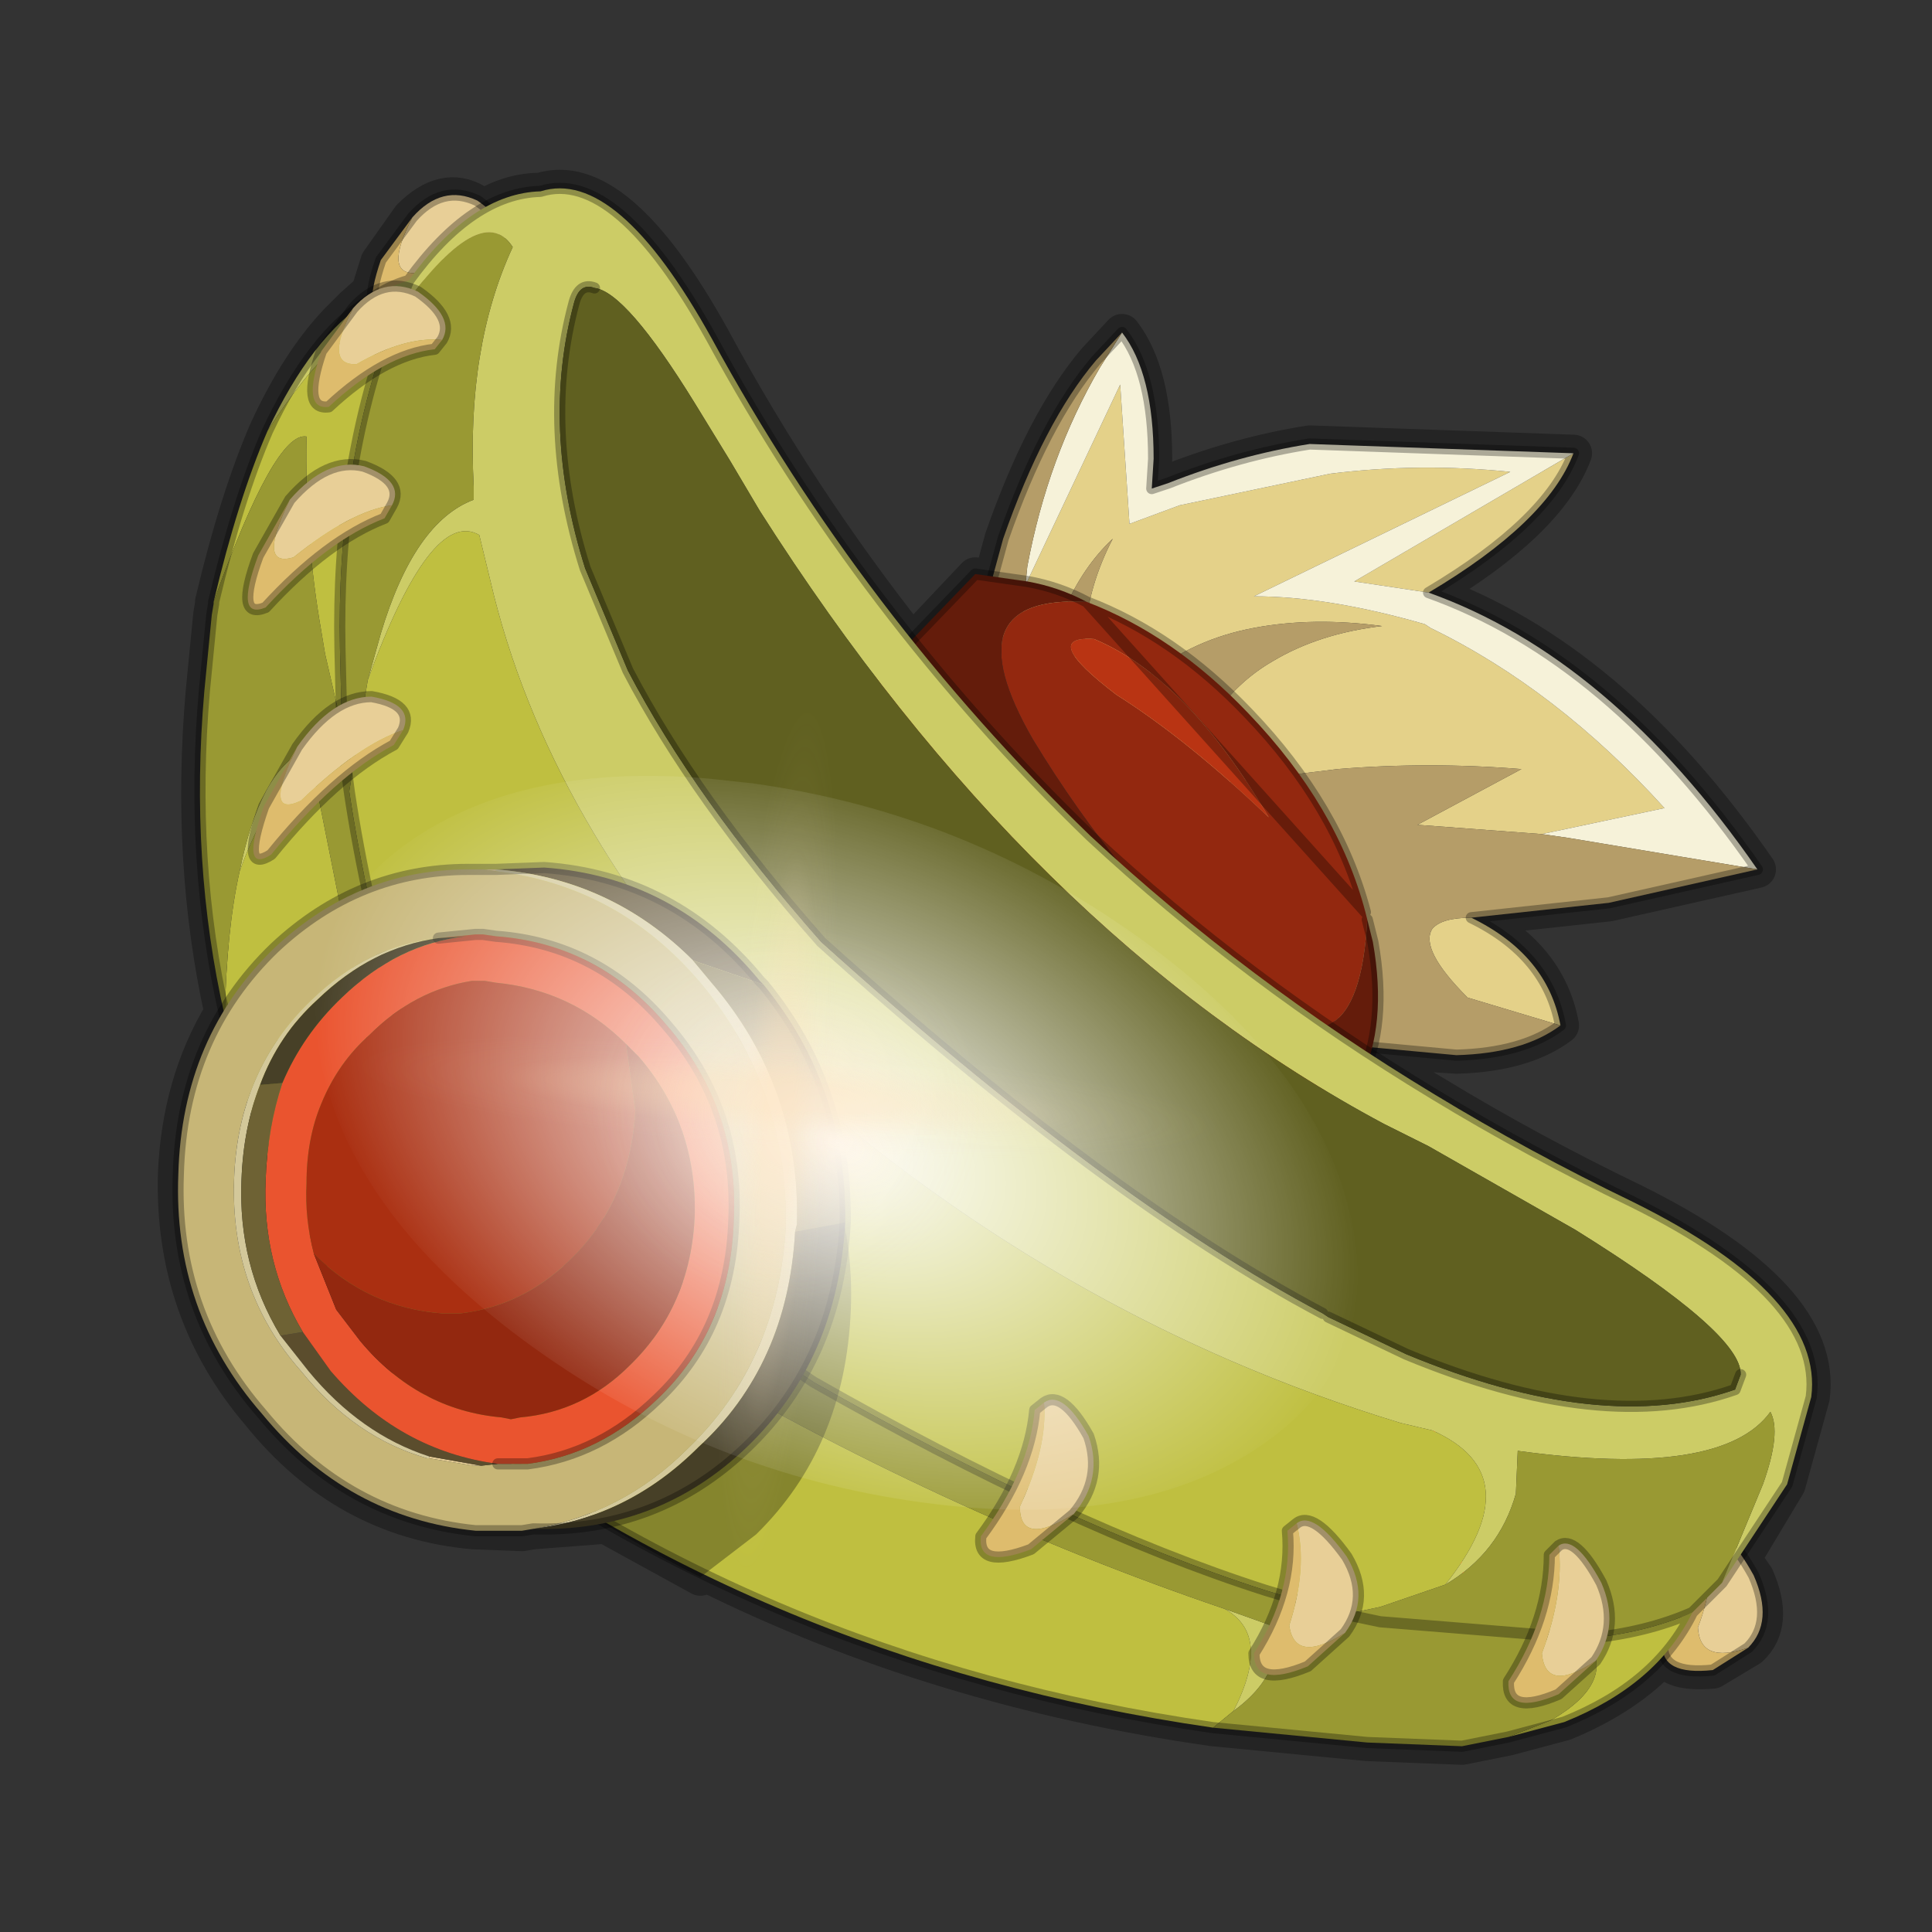 <?xml version="1.0" encoding="UTF-8" standalone="no"?>
<svg xmlns:xlink="http://www.w3.org/1999/xlink" height="520.0px" width="520.0px" xmlns="http://www.w3.org/2000/svg">
  <rect width="100%" height="100%" fill="#333333" stroke="none"/>
  <g transform="matrix(10.0, 0.0, 0.0, 10.0, 0.0, 0.0)">
    <use height="52.0" transform="matrix(1.0, 0.0, 0.0, 1.0, 0.0, 0.0)" width="52.0" xlink:href="#shape0"/>
    <use height="136.85" transform="matrix(-0.181, -0.082, -0.053, 0.118, 39.561, 28.767)" width="148.25" xlink:href="#sprite0"/>
    <use height="81.5" transform="matrix(-0.292, -0.022, -0.022, 0.292, 33.95, 19.7)" width="81.5" xlink:href="#sprite1"/>
  </g>
  <defs>
    <g id="shape0" transform="matrix(1.0, 0.0, 0.0, 1.0, 0.0, 0.0)">
      <path d="M52.0 0.0 L52.0 52.0 0.0 52.0 0.0 0.0 52.0 0.0" fill="#795fa9" fill-opacity="0.0" fill-rule="evenodd" stroke="none"/>
      <path d="M14.55 5.15 Q13.75 5.15 13.0 5.6 L12.8 5.45 Q11.95 4.95 11.05 5.85 L10.2 7.05 9.95 7.85 9.5 8.25 9.1 8.65 Q8.05 9.75 7.2 11.6 6.4 13.45 5.75 16.2 L5.75 16.25 5.7 16.55 5.5 18.6 Q5.1 23.15 6.0 27.25 4.85 29.15 4.75 31.6 4.65 35.3 7.0 38.05 9.3 40.9 12.75 41.2 L14.05 41.25 14.35 41.2 16.3 41.05 18.85 42.45 19.0 42.35 Q25.25 45.45 32.65 46.5 L36.8 46.9 39.35 47.0 40.6 46.75 42.1 46.35 Q43.8 45.65 44.8 44.55 44.95 45.05 46.1 44.95 L47.1 44.35 Q47.8 43.7 47.25 42.45 L46.9 41.95 48.1 39.95 48.75 37.6 Q49.1 34.9 43.95 32.35 41.15 31.0 38.6 29.45 L36.9 28.45 36.95 28.25 39.2 28.4 Q41.0 28.35 42.0 27.6 41.65 25.7 39.6 24.7 L43.3 24.3 47.3 23.4 Q43.35 17.7 38.45 15.95 41.65 14.05 42.35 12.2 L35.25 11.95 Q33.35 12.25 31.45 13.0 L31.0 13.15 31.05 12.35 Q31.05 10.05 30.2 8.95 L29.5 9.7 Q28.1 11.35 27.0 14.5 L26.7 15.6 26.25 15.5 24.55 17.3 Q21.5 13.45 19.15 9.1 16.6 4.5 14.55 5.15 Z" fill="none" stroke="#000000" stroke-linecap="round" stroke-linejoin="round" stroke-opacity="0.302" stroke-width="1.0"/>
      <path d="M42.35 12.2 L36.45 15.65 38.45 15.95 Q41.65 14.05 42.35 12.2 M41.5 22.45 L44.8 21.75 Q41.9 18.55 38.5 16.9 L38.35 16.8 Q35.75 16.05 33.75 16.05 L40.65 12.7 Q38.2 12.45 35.8 12.75 L31.75 13.6 30.4 14.1 30.15 10.35 27.6 15.75 27.4 17.9 30.7 21.6 32.75 21.1 36.0 20.7 Q38.45 20.5 40.95 20.7 L38.15 22.2 41.5 22.45 M42.0 27.6 Q41.65 25.7 39.6 24.7 38.8 24.7 38.55 25.0 38.2 25.55 39.5 26.85 L42.0 27.6 M29.95 14.5 Q29.3 15.75 29.2 17.05 L29.2 17.7 28.2 17.55 Q28.35 16.9 28.65 16.4 29.15 15.25 29.95 14.5 M30.95 18.15 Q32.15 17.2 33.75 16.9 35.35 16.6 37.2 16.85 35.5 17.05 34.25 17.8 33.3 18.35 32.65 19.3 L30.95 18.15" fill="#e4d189" fill-rule="evenodd" stroke="none"/>
      <path d="M42.35 12.2 L35.25 11.95 Q33.35 12.25 31.45 13.0 L31.0 13.15 31.05 12.35 Q31.05 10.05 30.2 8.95 L29.6 9.9 Q28.2 12.3 27.65 15.25 L27.6 15.75 30.15 10.35 30.4 14.1 31.75 13.6 35.8 12.75 Q38.2 12.45 40.65 12.7 L33.75 16.05 Q35.75 16.05 38.35 16.8 L38.5 16.9 Q41.9 18.55 44.8 21.75 L41.5 22.45 42.2 22.55 47.3 23.4 Q43.35 17.7 38.45 15.95 L36.45 15.65 42.35 12.2" fill="#f6f2d9" fill-rule="evenodd" stroke="none"/>
      <path d="M47.3 23.4 L42.2 22.55 41.5 22.45 38.15 22.2 40.95 20.7 Q38.45 20.5 36.0 20.7 L32.75 21.1 30.7 21.6 36.5 28.15 39.2 28.4 Q41.0 28.35 42.0 27.6 L39.5 26.85 Q38.2 25.55 38.55 25.0 38.8 24.7 39.6 24.7 L43.3 24.3 47.3 23.4 M27.6 15.75 L27.65 15.25 Q28.2 12.3 29.6 9.9 L30.2 8.95 29.5 9.7 Q28.1 11.35 27.0 14.5 L26.4 16.7 27.4 17.9 27.6 15.75 M29.95 14.5 Q29.15 15.25 28.65 16.4 28.35 16.9 28.2 17.55 L29.2 17.7 29.2 17.05 Q29.3 15.75 29.95 14.5 M30.95 18.15 L32.65 19.3 Q33.3 18.35 34.25 17.8 35.5 17.05 37.2 16.85 35.35 16.6 33.75 16.9 32.15 17.2 30.95 18.15" fill="#b59d68" fill-rule="evenodd" stroke="none"/>
      <path d="M30.2 8.95 Q31.05 10.05 31.05 12.35 L31.0 13.15 31.45 13.0 Q33.35 12.25 35.25 11.95 L42.35 12.2 Q41.65 14.05 38.45 15.95 43.35 17.7 47.3 23.4 M30.2 8.95 L29.5 9.7 Q28.1 11.35 27.0 14.5 L26.4 16.7 27.4 17.9 30.7 21.6 36.5 28.15 39.2 28.4 Q41.0 28.35 42.0 27.6 41.65 25.7 39.6 24.7 L43.3 24.3 47.3 23.4" fill="none" stroke="#000000" stroke-linecap="round" stroke-linejoin="round" stroke-opacity="0.302" stroke-width="0.3"/>
      <path d="M36.8 24.75 L36.75 24.55 Q36.0 21.7 33.6 19.2 31.6 17.1 29.25 16.2 25.55 16.0 27.8 19.9 30.1 23.7 33.3 26.6 36.55 29.45 36.8 24.75 M34.15 22.0 Q31.95 19.9 30.05 18.7 27.95 17.1 29.45 17.2 31.95 18.25 34.15 22.0" fill="#93280f" fill-rule="evenodd" stroke="none"/>
      <path d="M29.25 16.2 Q28.5 15.8 27.65 15.65 L26.25 15.45 20.85 21.05 21.0 22.05 Q21.45 25.4 24.2 28.25 26.95 31.1 30.35 31.75 33.2 30.1 36.6 29.1 37.35 27.6 36.95 25.35 L36.8 24.75 Q36.55 29.45 33.3 26.6 30.1 23.7 27.8 19.9 25.55 16.0 29.25 16.2" fill="#641c0b" fill-rule="evenodd" stroke="none"/>
      <path d="M34.15 22.0 Q31.95 18.25 29.45 17.2 27.95 17.1 30.05 18.7 31.95 19.9 34.15 22.0" fill="#b93413" fill-rule="evenodd" stroke="none"/>
      <path d="M29.25 16.2 Q28.5 15.8 27.65 15.65 L26.25 15.45 20.85 21.05 21.0 22.05 Q21.45 25.4 24.2 28.25 26.95 31.1 30.35 31.75 33.2 30.1 36.6 29.1 37.35 27.6 36.95 25.35 L36.8 24.75 M36.75 24.55 Q36.0 21.7 33.6 19.2 31.6 17.1 29.25 16.2 Z" fill="none" stroke="#000000" stroke-linecap="round" stroke-linejoin="round" stroke-opacity="0.302" stroke-width="0.3"/>
      <path d="M39.4 42.4 L38.6 38.5" fill="none" stroke="#ff0000" stroke-linecap="round" stroke-linejoin="round" stroke-width="0.05"/>
      <path d="M11.1 5.85 Q10.3 7.4 11.2 7.35 12.5 6.6 13.5 6.7 13.85 6.1 12.85 5.4 11.9 4.95 11.1 5.85" fill="#e8cf97" fill-rule="evenodd" stroke="none"/>
      <path d="M11.1 5.85 L10.25 7.0 Q9.7 8.6 10.45 8.5 11.95 7.1 13.3 6.95 L13.5 6.7 Q12.5 6.6 11.2 7.35 10.3 7.4 11.1 5.85" fill="#debc6d" fill-rule="evenodd" stroke="none"/>
      <path d="M13.5 6.7 L13.3 6.95 Q11.95 7.1 10.45 8.5 9.7 8.6 10.25 7.0 L11.1 5.85 M13.5 6.7 Q13.85 6.1 12.85 5.4 11.9 4.95 11.1 5.85" fill="none" stroke="#000000" stroke-linecap="round" stroke-linejoin="round" stroke-opacity="0.302" stroke-width="0.3"/>
      <path d="M46.0 41.3 Q46.45 41.05 47.2 42.4 47.75 43.65 47.05 44.35 45.75 44.8 45.7 43.8 46.2 42.5 46.0 41.3" fill="#e8cf97" fill-rule="evenodd" stroke="none"/>
      <path d="M46.0 41.3 Q46.2 42.5 45.7 43.8 45.75 44.8 47.05 44.35 L46.1 44.95 Q44.7 45.1 44.75 44.25 45.8 43.0 45.8 41.4 45.85 41.3 46.0 41.3" fill="#debc6d" fill-rule="evenodd" stroke="none"/>
      <path d="M47.05 44.35 Q47.75 43.65 47.2 42.4 46.45 41.05 46.0 41.3 M47.05 44.35 L46.1 44.95 Q44.7 45.1 44.75 44.25 45.8 43.0 45.8 41.4 45.85 41.3 46.0 41.3" fill="none" stroke="#000000" stroke-linecap="round" stroke-linejoin="round" stroke-opacity="0.302" stroke-width="0.3"/>
      <path d="M11.0 7.55 Q12.7 5.2 14.55 5.15 16.6 4.5 19.15 9.1 23.2 16.55 29.35 22.5 33.55 26.4 38.6 29.45 41.15 31.0 43.95 32.35 49.1 34.9 48.75 37.6 L48.1 39.95 46.35 42.6 47.45 39.95 Q47.95 38.55 47.65 38.0 46.35 39.8 40.85 39.05 L40.8 40.2 Q40.35 41.8 38.9 42.65 41.25 39.7 38.55 38.5 L37.7 38.3 Q28.3 35.45 20.7 28.5 14.95 22.55 13.3 16.05 L12.9 14.4 Q11.6 13.65 9.9 18.3 L10.25 17.05 Q11.15 14.05 12.75 13.45 L12.75 13.1 Q12.55 9.35 13.8 6.65 12.9 5.25 10.5 8.75 L11.0 7.55 10.5 8.75 Q9.2 8.5 7.2 11.6 8.4 9.05 9.9 8.1 10.45 7.7 11.0 7.55 M35.6 35.35 L35.75 35.45 37.85 36.45 Q43.15 38.65 46.7 37.4 L46.85 37.0 Q46.9 35.9 42.4 33.1 L38.45 30.85 37.25 30.25 Q27.7 25.15 20.45 13.75 L19.65 12.4 18.7 10.85 Q16.85 7.85 16.0 7.75 15.6 7.6 15.45 8.15 14.55 11.5 15.75 15.3 L16.9 18.05 Q18.7 21.5 22.1 25.35 29.75 32.25 35.6 35.35 M8.55 21.35 Q7.5 20.55 6.45 23.45 7.0 20.75 8.2 20.2 L8.25 20.25 8.55 21.35 M32.95 43.3 L34.35 43.8 34.3 44.6 Q34.1 45.4 33.2 46.05 34.25 44.0 32.95 43.3" fill="#cccc66" fill-rule="evenodd" stroke="none"/>
      <path d="M9.9 18.3 Q11.6 13.65 12.9 14.4 L13.3 16.05 Q14.95 22.55 20.7 28.5 28.3 35.45 37.7 38.3 L38.55 38.5 Q41.25 39.7 38.9 42.65 L37.15 43.25 36.2 43.45 34.05 42.8 Q28.75 41.1 21.9 37.2 14.95 32.55 10.8 27.6 9.85 24.3 9.4 21.3 L9.9 18.3 M45.55 43.4 Q44.6 45.35 42.1 46.35 L40.6 46.75 41.75 46.3 Q43.55 45.25 42.7 44.1 44.3 43.95 45.55 43.4 M32.65 46.5 Q20.15 44.7 10.75 37.2 7.2 32.7 6.05 27.35 6.1 25.0 6.45 23.45 7.5 20.55 8.55 21.35 L10.05 28.85 Q13.15 32.6 17.95 36.35 25.3 40.7 32.95 43.3 34.25 44.0 33.2 46.05 L32.65 46.5 M5.75 16.2 Q6.4 13.45 7.2 11.6 9.2 8.5 10.5 8.75 9.05 12.7 9.15 17.45 L9.2 19.55 8.75 17.6 8.65 17.0 Q8.2 14.45 8.25 11.75 7.4 11.6 5.75 16.2" fill="#bfbf40" fill-rule="evenodd" stroke="none"/>
      <path d="M35.75 35.45 L35.6 35.35 Q29.75 32.25 22.1 25.35 18.7 21.5 16.9 18.05 L15.75 15.3 Q14.55 11.5 15.45 8.15 15.6 7.6 16.0 7.75 16.85 7.85 18.7 10.85 L19.65 12.4 20.45 13.75 Q27.7 25.15 37.25 30.25 L38.45 30.85 42.4 33.1 Q46.9 35.9 46.85 37.0 L46.7 37.4 Q43.15 38.65 37.85 36.45 L35.75 35.45" fill="#606020" fill-rule="evenodd" stroke="none"/>
      <path d="M10.5 8.75 Q12.9 5.25 13.8 6.65 12.55 9.35 12.75 13.1 L12.75 13.45 Q11.15 14.05 10.25 17.05 L9.9 18.3 9.4 21.3 9.25 20.15 9.2 19.55 9.25 20.15 9.4 21.3 Q9.85 24.3 10.8 27.6 14.95 32.55 21.9 37.2 28.75 41.1 34.05 42.8 L36.2 43.45 37.15 43.65 42.7 44.1 37.15 43.65 36.2 43.45 37.15 43.25 38.9 42.65 Q40.35 41.8 40.8 40.2 L40.85 39.05 Q46.35 39.8 47.65 38.0 47.95 38.55 47.45 39.95 L46.35 42.6 45.55 43.4 Q44.3 43.95 42.7 44.1 43.55 45.25 41.75 46.3 L40.6 46.75 39.35 47.0 36.8 46.9 32.65 46.5 33.2 46.05 Q34.1 45.4 34.3 44.6 L34.35 43.8 32.95 43.3 Q25.3 40.7 17.95 36.35 13.15 32.6 10.05 28.85 L8.55 21.35 8.25 20.25 8.2 20.2 Q7.0 20.75 6.45 23.45 6.1 25.0 6.05 27.35 5.1 23.2 5.5 18.6 L5.7 16.55 5.75 16.25 5.75 16.2 Q7.4 11.6 8.25 11.75 8.2 14.45 8.65 17.0 L8.75 17.6 9.2 19.55 9.15 17.45 Q9.05 12.7 10.5 8.75" fill="#999933" fill-rule="evenodd" stroke="none"/>
      <path d="M46.35 42.6 L48.1 39.95 48.75 37.6 Q49.1 34.9 43.95 32.35 41.15 31.0 38.6 29.45 33.55 26.4 29.35 22.5 23.2 16.55 19.15 9.1 16.6 4.5 14.55 5.15 12.7 5.2 11.0 7.55 L10.5 8.75 Q9.05 12.7 9.15 17.45 L9.2 19.55 9.25 20.15 9.4 21.3 M46.35 42.6 L45.55 43.4 Q44.6 45.35 42.1 46.35 L40.6 46.75 39.35 47.0 36.8 46.9 32.65 46.5 Q20.15 44.7 10.75 37.2 7.2 32.7 6.05 27.35 5.1 23.2 5.5 18.6 L5.7 16.55 5.75 16.25 5.75 16.2 Q6.4 13.45 7.2 11.6 8.4 9.05 9.9 8.1 10.45 7.7 11.0 7.55 M35.6 35.35 Q29.75 32.25 22.1 25.35 18.7 21.5 16.9 18.05 L15.75 15.3 Q14.55 11.5 15.45 8.15 15.6 7.6 16.0 7.75 M46.85 37.0 L46.7 37.4 Q43.15 38.65 37.85 36.45 L35.75 35.45 M36.2 43.45 L34.05 42.8 Q28.75 41.1 21.9 37.2 14.95 32.55 10.8 27.6 9.85 24.3 9.4 21.3 M42.7 44.1 L37.15 43.65 36.2 43.45 M45.55 43.4 Q44.3 43.95 42.7 44.1" fill="none" stroke="#000000" stroke-linecap="round" stroke-linejoin="round" stroke-opacity="0.302" stroke-width="0.3"/>
      <path d="M8.0 20.1 Q7.05 22.05 8.1 21.55 9.65 20.05 10.85 19.65 11.15 18.95 10.0 18.75 8.95 18.75 8.0 20.1" fill="#e8cf97" fill-rule="evenodd" stroke="none"/>
      <path d="M8.0 20.1 L7.1 21.7 Q6.45 23.55 7.3 23.0 9.0 20.9 10.6 20.05 L10.85 19.65 Q9.65 20.05 8.1 21.55 7.05 22.05 8.0 20.1" fill="#debc6d" fill-rule="evenodd" stroke="none"/>
      <path d="M10.85 19.65 L10.6 20.05 Q9.0 20.9 7.3 23.0 6.45 23.55 7.1 21.7 L8.0 20.1 M10.85 19.65 Q11.15 18.95 10.0 18.75 8.95 18.75 8.0 20.1" fill="none" stroke="#000000" stroke-linecap="round" stroke-linejoin="round" stroke-opacity="0.302" stroke-width="0.3"/>
      <path d="M10.55 13.6 Q10.9 12.95 9.8 12.55 8.8 12.3 7.8 13.45 6.9 15.3 7.9 15.0 9.45 13.75 10.55 13.6" fill="#e8cf97" fill-rule="evenodd" stroke="none"/>
      <path d="M10.55 13.6 Q9.45 13.75 7.9 15.0 6.9 15.3 7.8 13.45 L6.95 14.95 Q6.3 16.7 7.15 16.35 8.8 14.55 10.35 13.95 L10.55 13.6" fill="#debc6d" fill-rule="evenodd" stroke="none"/>
      <path d="M7.8 13.45 Q8.8 12.3 9.8 12.55 10.9 12.95 10.55 13.6 M7.8 13.45 L6.95 14.95 Q6.3 16.7 7.15 16.35 8.8 14.55 10.35 13.95 L10.55 13.6" fill="none" stroke="#000000" stroke-linecap="round" stroke-linejoin="round" stroke-opacity="0.302" stroke-width="0.3"/>
      <path d="M9.5 8.3 Q8.7 9.85 9.6 9.8 10.9 9.05 11.9 9.15 12.25 8.55 11.25 7.85 10.3 7.4 9.5 8.3" fill="#e8cf97" fill-rule="evenodd" stroke="none"/>
      <path d="M9.5 8.3 L8.65 9.45 Q8.1 11.05 8.85 10.95 10.35 9.55 11.7 9.4 L11.9 9.15 Q10.9 9.05 9.6 9.8 8.7 9.85 9.5 8.3" fill="#debc6d" fill-rule="evenodd" stroke="none"/>
      <path d="M11.9 9.15 L11.7 9.4 Q10.35 9.55 8.85 10.95 8.1 11.05 8.65 9.45 L9.5 8.3 M11.9 9.15 Q12.25 8.55 11.25 7.85 10.3 7.4 9.5 8.3" fill="none" stroke="#000000" stroke-linecap="round" stroke-linejoin="round" stroke-opacity="0.302" stroke-width="0.3"/>
      <path d="M28.1 37.75 Q28.6 37.4 29.3 38.65 29.7 39.8 28.9 40.75 27.45 41.65 27.45 40.55 28.2 38.95 28.1 37.75" fill="#e8cf97" fill-rule="evenodd" stroke="none"/>
      <path d="M28.1 37.75 Q28.2 38.95 27.45 40.55 27.45 41.65 28.9 40.75 L27.75 41.7 Q26.3 42.25 26.4 41.35 27.7 39.6 27.85 37.95 L28.1 37.75" fill="#debc6d" fill-rule="evenodd" stroke="none"/>
      <path d="M28.9 40.75 Q29.7 39.8 29.3 38.65 28.6 37.4 28.1 37.75 M28.9 40.75 L27.75 41.7 Q26.3 42.25 26.4 41.35 27.7 39.6 27.85 37.95 L28.1 37.75" fill="none" stroke="#000000" stroke-linecap="round" stroke-linejoin="round" stroke-opacity="0.302" stroke-width="0.3"/>
      <path d="M36.2 43.95 Q34.85 44.8 34.7 43.75 35.2 42.2 34.9 41.0 35.35 40.65 36.25 41.9 36.9 43.0 36.2 43.95" fill="#e8cf97" fill-rule="evenodd" stroke="none"/>
      <path d="M36.2 43.95 L35.2 44.85 Q33.75 45.45 33.75 44.5 34.8 42.85 34.65 41.2 L34.9 41.0 Q35.2 42.2 34.7 43.75 34.85 44.8 36.2 43.95" fill="#debc6d" fill-rule="evenodd" stroke="none"/>
      <path d="M34.9 41.0 L34.65 41.2 Q34.8 42.85 33.75 44.5 33.75 45.45 35.2 44.85 L36.2 43.95 M34.9 41.0 Q35.35 40.65 36.25 41.9 36.9 43.0 36.2 43.95" fill="none" stroke="#000000" stroke-linecap="round" stroke-linejoin="round" stroke-opacity="0.302" stroke-width="0.3"/>
      <path d="M41.95 41.6 Q42.4 41.3 43.1 42.6 43.6 43.75 42.95 44.7 41.6 45.6 41.5 44.5 42.1 42.9 41.95 41.6" fill="#e8cf97" fill-rule="evenodd" stroke="none"/>
      <path d="M41.95 41.6 Q42.1 42.9 41.5 44.5 41.6 45.6 42.95 44.7 L41.95 45.6 Q40.55 46.2 40.6 45.25 41.7 43.55 41.7 41.85 L41.95 41.6" fill="#debc6d" fill-rule="evenodd" stroke="none"/>
      <path d="M42.95 44.7 Q43.6 43.75 43.1 42.6 42.4 41.3 41.95 41.6 M42.95 44.7 L41.95 45.6 Q40.55 46.2 40.6 45.25 41.7 43.55 41.7 41.85 L41.95 41.6" fill="none" stroke="#000000" stroke-linecap="round" stroke-linejoin="round" stroke-opacity="0.302" stroke-width="0.3"/>
      <path d="M20.7 28.7 Q18.25 25.95 14.8 25.7 L13.5 25.75 13.05 25.8 12.85 25.75 12.75 25.75 Q9.75 25.75 7.6 27.85 6.25 29.2 5.55 30.95 10.65 38.3 18.85 42.45 L20.35 41.3 Q22.75 38.95 22.9 35.25 23.05 31.65 20.7 28.9 L20.7 28.7" fill="#000000" fill-opacity="0.302" fill-rule="evenodd" stroke="none"/>
      <path d="M13.35 23.45 L13.35 23.4 12.9 23.4 12.65 23.4 12.9 23.4 13.0 23.4 13.35 23.45 M11.55 39.25 L12.75 39.45 12.95 39.45 13.4 39.4 12.95 39.45 11.55 39.2 11.55 39.25" fill="#e8cf97" fill-rule="evenodd" stroke="none"/>
      <path d="M13.35 23.45 L13.0 23.4 12.9 23.4 12.65 23.4 12.6 23.4 Q9.65 23.4 7.4 25.5 4.9 27.9 4.8 31.6 4.65 35.3 7.05 38.05 9.35 40.85 12.8 41.2 L14.05 41.2 14.35 41.15 Q16.75 40.75 18.5 39.0 20.95 36.65 21.15 33.0 21.2 29.25 18.85 26.45 16.65 23.85 13.35 23.45 M11.8 25.25 L12.8 25.15 13.0 25.15 13.35 25.2 Q16.1 25.4 17.95 27.6 19.9 29.85 19.75 32.85 19.65 35.8 17.7 37.65 16.15 39.15 14.2 39.4 L13.85 39.4 13.7 39.4 13.4 39.4 12.95 39.45 12.75 39.45 11.55 39.25 11.5 39.25 Q9.55 38.7 8.1 36.9 6.2 34.75 6.3 31.75 6.4 28.8 8.4 26.9 9.9 25.45 11.8 25.25" fill="#c7b677" fill-rule="evenodd" stroke="none"/>
      <path d="M13.35 23.4 Q16.45 23.65 18.65 25.85 L20.55 26.5 20.45 26.4 Q18.15 23.6 14.65 23.35 L13.35 23.4 M13.4 39.4 Q10.75 39.05 8.9 36.9 L8.15 35.85 7.55 35.95 8.3 36.9 Q9.7 38.6 11.55 39.2 L12.95 39.45 13.4 39.4" fill="#5b4d2d" fill-rule="evenodd" stroke="none"/>
      <path d="M13.35 23.4 L13.35 23.45 Q16.65 23.85 18.85 26.45 21.2 29.25 21.15 33.0 20.95 36.65 18.5 39.0 16.75 40.75 14.35 41.15 16.9 40.85 18.8 38.95 21.2 36.75 21.4 33.15 L21.45 32.95 Q21.55 29.25 19.15 26.45 L18.65 25.85 Q16.45 23.65 13.35 23.4 M11.8 25.25 Q9.9 25.45 8.4 26.9 6.4 28.8 6.3 31.75 6.2 34.75 8.1 36.9 9.55 38.7 11.5 39.25 L11.55 39.25 11.55 39.2 Q9.7 38.6 8.3 36.9 L7.55 35.95 Q6.4 34.05 6.5 31.75 6.55 30.35 7.0 29.2 7.5 27.85 8.55 26.9 10.0 25.5 11.8 25.25" fill="#d3c89a" fill-rule="evenodd" stroke="none"/>
      <path d="M8.45 33.75 Q8.2 32.8 8.25 31.85 8.25 30.65 8.65 29.7 9.1 28.6 9.95 27.85 11.15 26.65 12.7 26.4 L12.9 26.4 13.05 26.4 13.35 26.45 Q15.4 26.65 16.85 28.1 L17.2 28.45 Q18.75 30.25 18.7 32.7 18.6 35.15 16.95 36.75 15.7 38.0 14.0 38.15 L13.75 38.2 13.5 38.15 Q11.25 37.95 9.7 36.1 L9.05 35.25 8.45 33.75 M13.4 39.4 L13.7 39.4 13.85 39.4 14.2 39.4 Q16.15 39.15 17.7 37.65 19.65 35.8 19.75 32.85 19.9 29.85 17.95 27.6 16.1 25.4 13.35 25.2 L13.0 25.15 12.8 25.15 11.8 25.25 12.55 25.2 Q10.7 25.4 9.2 26.85 8.15 27.85 7.6 29.15 7.2 30.35 7.15 31.75 7.05 34.0 8.15 35.85 L8.9 36.9 Q10.75 39.05 13.4 39.4" fill="#ea542f" fill-rule="evenodd" stroke="none"/>
      <path d="M16.85 28.1 Q15.4 26.65 13.35 26.45 L13.05 26.4 12.9 26.4 12.7 26.4 Q11.15 26.65 9.95 27.85 9.1 28.6 8.65 29.7 8.25 30.65 8.25 31.85 8.2 32.8 8.45 33.75 9.9 35.2 11.9 35.35 L12.15 35.35 12.4 35.35 Q14.05 35.15 15.3 33.95 16.95 32.4 17.1 29.9 L16.85 28.1" fill="#aa2f11" fill-rule="evenodd" stroke="none"/>
      <path d="M8.45 33.75 L9.05 35.25 9.7 36.1 Q11.25 37.95 13.5 38.15 L13.75 38.2 14.0 38.15 Q15.7 38.0 16.95 36.75 18.6 35.15 18.7 32.7 18.75 30.25 17.2 28.45 L16.85 28.1 17.1 29.9 Q16.95 32.4 15.3 33.95 14.05 35.15 12.4 35.35 L12.15 35.35 11.9 35.35 Q9.9 35.2 8.45 33.75" fill="#93280f" fill-rule="evenodd" stroke="none"/>
      <path d="M18.65 25.85 L19.15 26.45 Q21.55 29.25 21.45 32.95 L21.4 33.15 22.75 32.9 Q22.8 29.25 20.55 26.5 L18.65 25.85 M8.15 35.85 Q7.05 34.0 7.15 31.75 7.2 30.35 7.6 29.15 L7.0 29.2 Q6.55 30.35 6.5 31.75 6.4 34.05 7.55 35.95 L8.15 35.85" fill="#6e6234" fill-rule="evenodd" stroke="none"/>
      <path d="M21.4 33.15 Q21.2 36.75 18.8 38.95 16.9 40.85 14.35 41.15 17.7 41.25 20.1 38.95 22.55 36.6 22.75 32.9 L21.4 33.15 M7.6 29.15 Q8.15 27.85 9.2 26.85 10.7 25.4 12.55 25.2 L11.8 25.25 Q10.0 25.5 8.55 26.9 7.5 27.85 7.0 29.2 L7.6 29.15" fill="#474027" fill-rule="evenodd" stroke="none"/>
      <path d="M12.65 23.4 L12.9 23.4 13.35 23.4 M14.35 41.15 L14.05 41.2 12.8 41.2 Q9.35 40.85 7.05 38.05 4.65 35.3 4.8 31.6 4.9 27.9 7.4 25.5 9.65 23.4 12.6 23.4 L12.65 23.4 M13.4 39.4 L13.7 39.4 13.85 39.4 14.2 39.4 Q16.15 39.15 17.7 37.65 19.65 35.8 19.75 32.85 19.9 29.85 17.95 27.6 16.1 25.4 13.35 25.2 L13.0 25.15 12.8 25.15 11.8 25.25 M20.55 26.5 L20.45 26.4 Q18.15 23.6 14.65 23.35 L13.35 23.4 M14.35 41.15 Q17.7 41.25 20.1 38.95 22.55 36.6 22.75 32.9 22.8 29.25 20.55 26.5" fill="none" stroke="#000000" stroke-linecap="round" stroke-linejoin="round" stroke-opacity="0.302" stroke-width="0.3"/>
    </g>
    <g id="sprite0" transform="matrix(1.0, 0.0, 0.0, 1.0, 73.5, 65.0)">
      <use height="136.85" transform="matrix(1.0, 0.0, 0.0, 1.0, -73.5, -65.0)" width="148.25" xlink:href="#shape1"/>
    </g>
    <g id="shape1" transform="matrix(1.0, 0.0, 0.0, 1.0, 73.5, 65.0)">
      <path d="M36.65 -54.65 Q60.05 -42.0 69.75 -17.95 80.55 8.9 68.0 34.1 55.45 59.35 26.8 68.2 -1.8 77.05 -29.7 64.3 -57.6 51.6 -68.45 24.75 -79.3 -2.05 -66.75 -27.25 L-66.7 -27.3 Q-54.1 -52.5 -25.5 -61.4 3.1 -70.2 31.0 -57.5 L36.65 -54.65" fill="url(#gradient0)" fill-rule="evenodd" stroke="none"/>
    </g>
    <radialGradient cx="0" cy="0" gradientTransform="matrix(0.091, 0.0, 0.0, 0.091, 0.6, 3.4)" gradientUnits="userSpaceOnUse" id="gradient0" r="819.2" spreadMethod="pad">
      <stop offset="0.0" stop-color="#ffffff"/>
      <stop offset="1.0" stop-color="#ffffff" stop-opacity="0.0"/>
    </radialGradient>
    <g id="sprite1" transform="matrix(1.0, 0.0, 0.0, 1.0, 0.0, 0.0)">
      <use height="26.7" transform="matrix(0.004, -1.351, 1.393, 0.02, 22.09, 56.026)" width="26.7" xlink:href="#sprite2"/>
      <use height="26.7" transform="matrix(0.009, -3.049, 0.372, 0.005, 36.507, 81.377)" width="26.7" xlink:href="#sprite2"/>
      <use height="26.7" transform="matrix(3.049, 0.009, -0.005, 0.372, 0.122, 31.607)" width="26.7" xlink:href="#sprite2"/>
    </g>
    <g id="sprite2" transform="matrix(1.0, 0.0, 0.0, 1.0, 13.35, 13.35)">
      <use height="26.7" transform="matrix(1.0, 0.0, 0.0, 1.0, -13.35, -13.35)" width="26.7" xlink:href="#shape2"/>
    </g>
    <g id="shape2" transform="matrix(1.0, 0.0, 0.0, 1.0, 13.35, 13.35)">
      <path d="M9.3 -9.85 Q13.35 -5.8 13.35 0.0 13.35 5.8 9.3 9.3 5.8 13.35 0.0 13.35 -5.8 13.35 -9.85 9.3 -13.35 5.8 -13.35 0.0 -13.35 -5.8 -9.85 -9.85 -5.8 -13.35 0.0 -13.35 5.8 -13.35 9.3 -9.85" fill="url(#gradient1)" fill-rule="evenodd" stroke="none"/>
    </g>
    <radialGradient cx="0" cy="0" gradientTransform="matrix(0.021, 0.0, 0.0, 0.021, 0.0, 0.0)" gradientUnits="userSpaceOnUse" id="gradient1" r="819.2" spreadMethod="pad">
      <stop offset="0.196" stop-color="#fee3bc" stop-opacity="0.318"/>
      <stop offset="0.502" stop-color="#fee3bc" stop-opacity="0.051"/>
      <stop offset="0.761" stop-color="#ffe3bd" stop-opacity="0.0"/>
    </radialGradient>
  </defs>
</svg>
